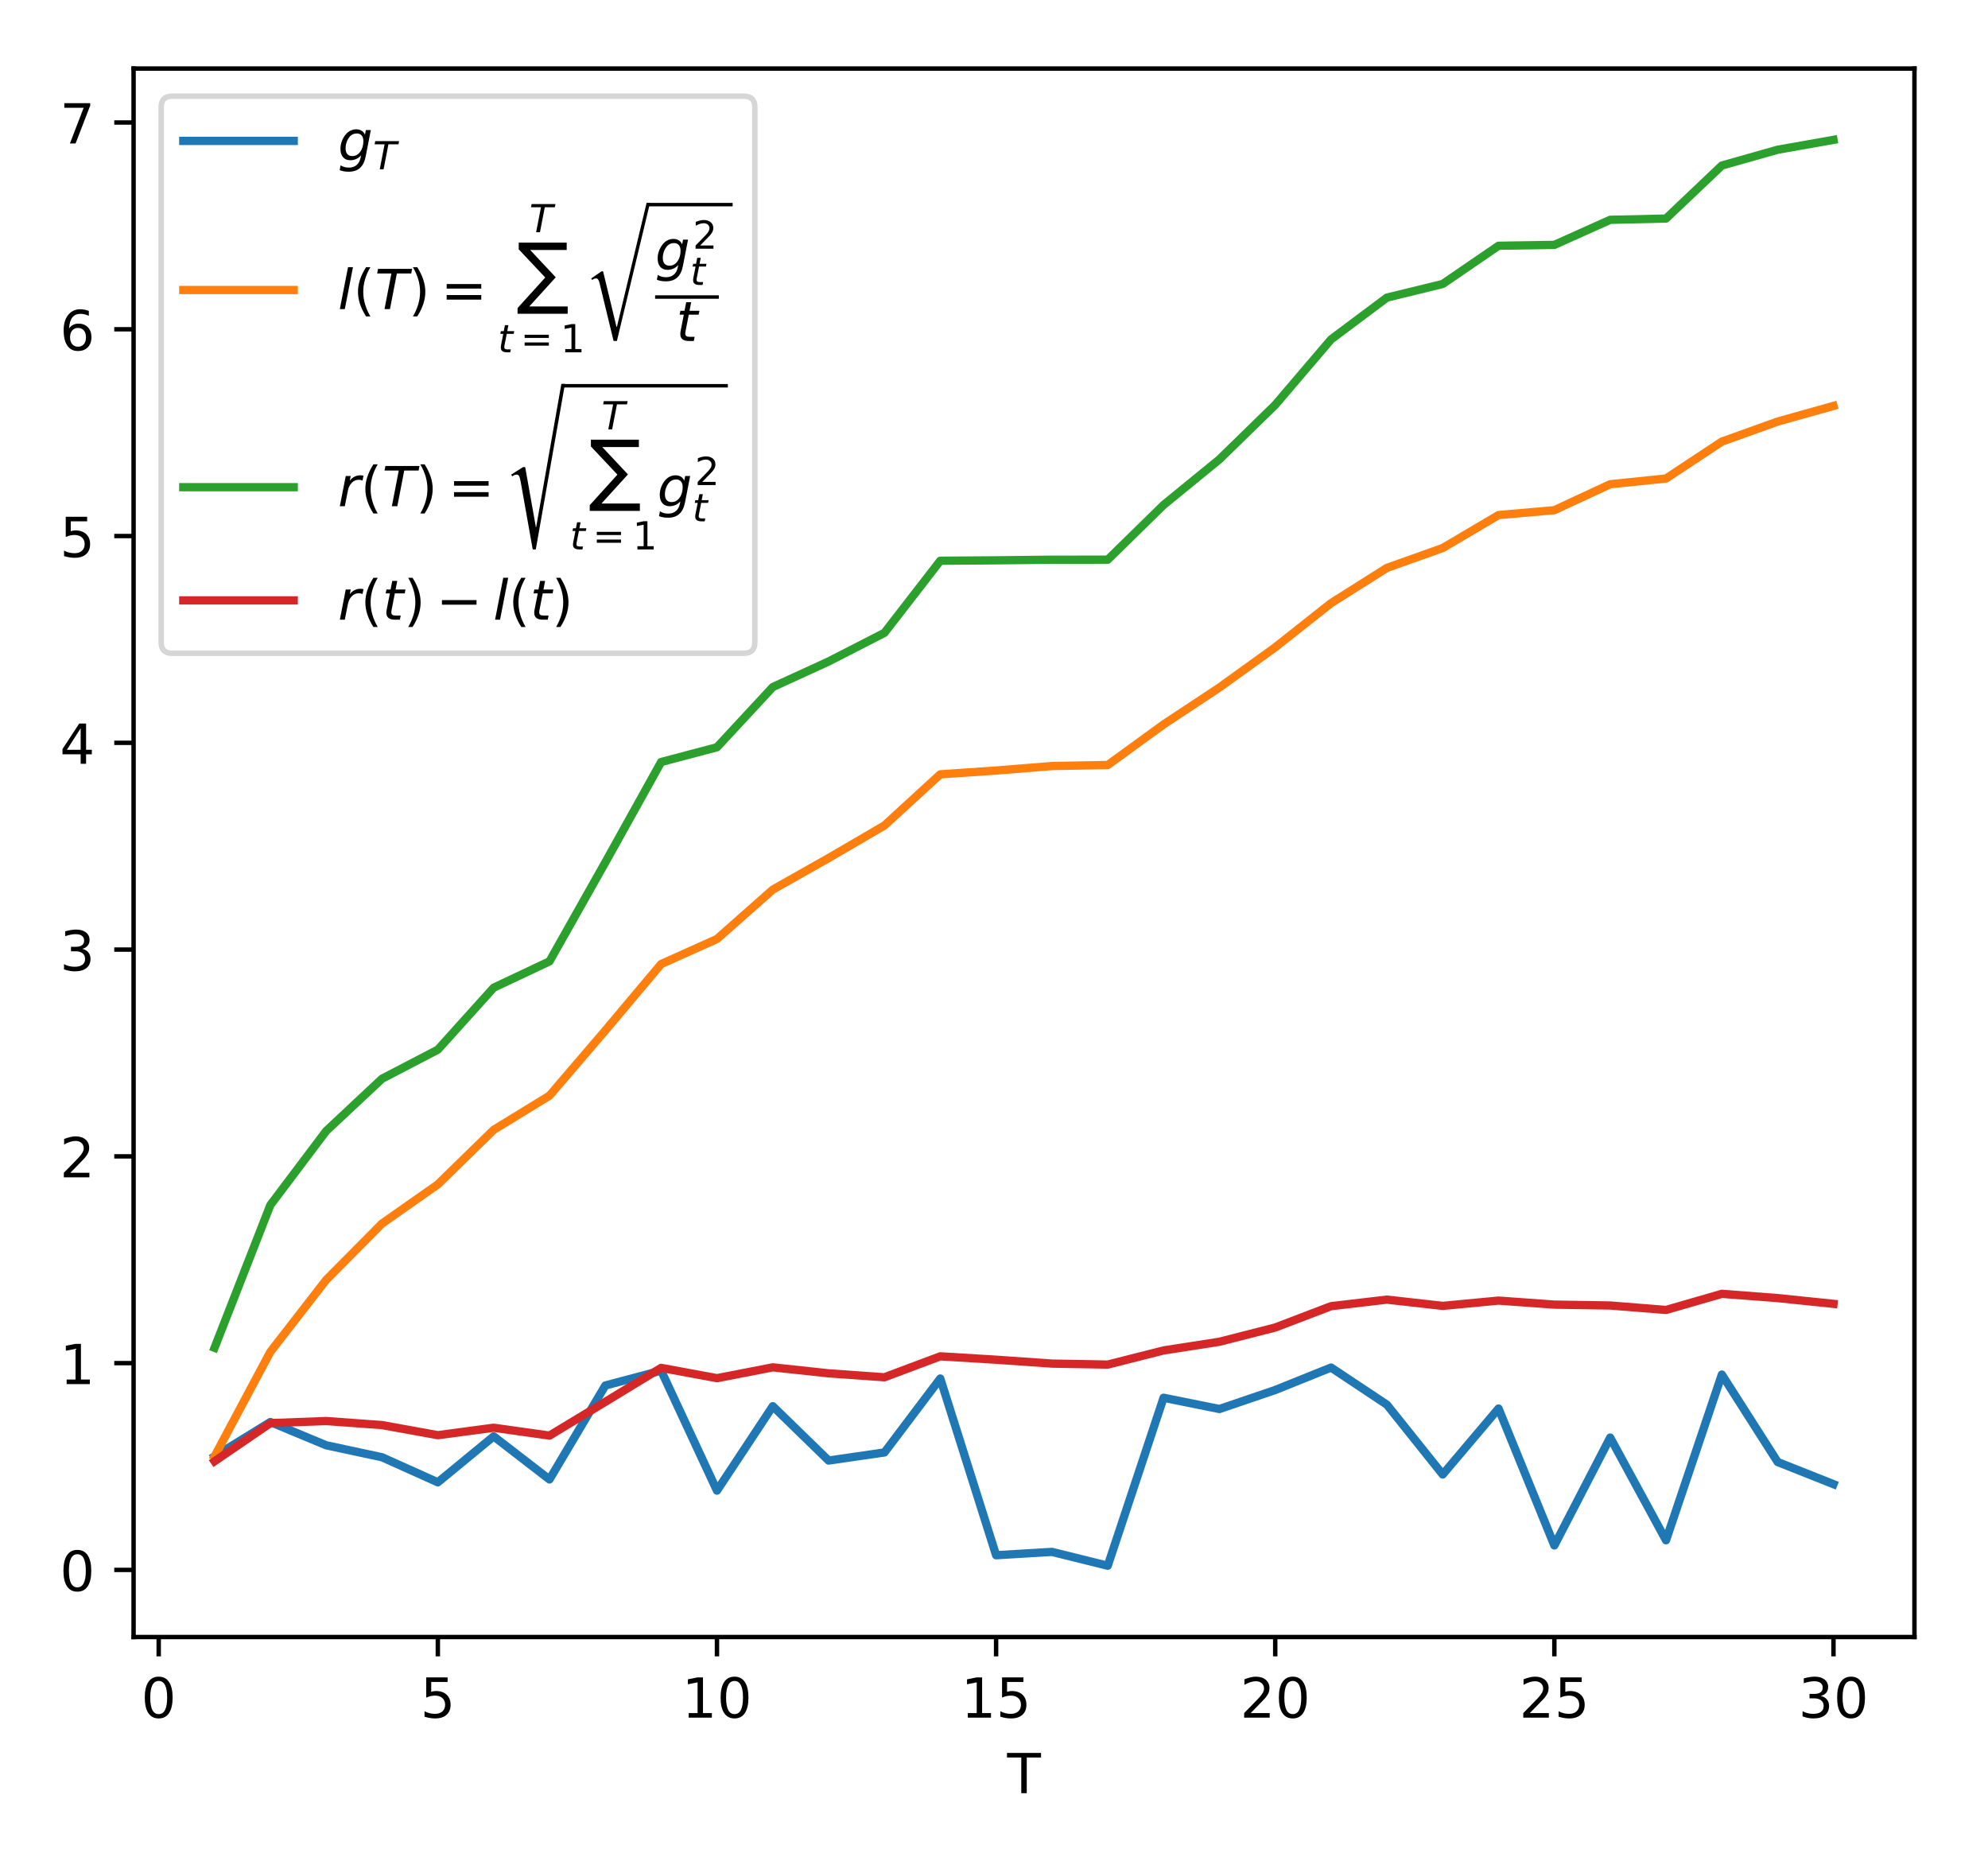 <?xml version="1.0" encoding="utf-8" standalone="no"?>
<!DOCTYPE svg PUBLIC "-//W3C//DTD SVG 1.1//EN"
  "http://www.w3.org/Graphics/SVG/1.1/DTD/svg11.dtd">
<!-- Created with matplotlib (https://matplotlib.org/) -->
<svg height="335.52pt" version="1.1" viewBox="0 0 360 335.52" width="360pt" xmlns="http://www.w3.org/2000/svg" xmlns:xlink="http://www.w3.org/1999/xlink">
 <defs>
  <style type="text/css">
*{stroke-linecap:butt;stroke-linejoin:round;}
  </style>
 </defs>
 <g id="figure_1">
  <g id="patch_1">
   <path d="M 0 335.52 
L 360 335.52 
L 360 0 
L 0 0 
z
" style="fill:#ffffff;"/>
  </g>
  <g id="axes_1">
   <g id="patch_2">
    <path d="M 24.19 296.413 
L 346.68 296.413 
L 346.68 12.414 
L 24.19 12.414 
z
" style="fill:#ffffff;"/>
   </g>
   <g id="matplotlib.axis_1">
    <g id="xtick_1">
     <g id="line2d_1">
      <defs>
       <path d="M 0 0 
L 0 3.5 
" id="m91c0a53d5a" style="stroke:#000000;stroke-width:0.8;"/>
      </defs>
      <g>
       <use style="stroke:#000000;stroke-width:0.8;" x="28.739" xlink:href="#m91c0a53d5a" y="296.413"/>
      </g>
     </g>
     <g id="text_1">
      <!-- 0 -->
      <defs>
       <path d="M 31.781 66.406 
Q 24.172 66.406 20.328 58.906 
Q 16.5 51.422 16.5 36.375 
Q 16.5 21.391 20.328 13.891 
Q 24.172 6.391 31.781 6.391 
Q 39.453 6.391 43.281 13.891 
Q 47.125 21.391 47.125 36.375 
Q 47.125 51.422 43.281 58.906 
Q 39.453 66.406 31.781 66.406 
z
M 31.781 74.219 
Q 44.047 74.219 50.516 64.516 
Q 56.984 54.828 56.984 36.375 
Q 56.984 17.969 50.516 8.266 
Q 44.047 -1.422 31.781 -1.422 
Q 19.531 -1.422 13.062 8.266 
Q 6.594 17.969 6.594 36.375 
Q 6.594 54.828 13.062 64.516 
Q 19.531 74.219 31.781 74.219 
z
" id="DejaVuSans-48"/>
      </defs>
      <g transform="translate(25.558 311.012)scale(0.1 -0.1)">
       <use xlink:href="#DejaVuSans-48"/>
      </g>
     </g>
    </g>
    <g id="xtick_2">
     <g id="line2d_2">
      <g>
       <use style="stroke:#000000;stroke-width:0.8;" x="79.286" xlink:href="#m91c0a53d5a" y="296.413"/>
      </g>
     </g>
     <g id="text_2">
      <!-- 5 -->
      <defs>
       <path d="M 10.797 72.906 
L 49.516 72.906 
L 49.516 64.594 
L 19.828 64.594 
L 19.828 46.734 
Q 21.969 47.469 24.109 47.828 
Q 26.266 48.188 28.422 48.188 
Q 40.625 48.188 47.75 41.5 
Q 54.891 34.812 54.891 23.391 
Q 54.891 11.625 47.562 5.094 
Q 40.234 -1.422 26.906 -1.422 
Q 22.312 -1.422 17.547 -0.641 
Q 12.797 0.141 7.719 1.703 
L 7.719 11.625 
Q 12.109 9.234 16.797 8.062 
Q 21.484 6.891 26.703 6.891 
Q 35.156 6.891 40.078 11.328 
Q 45.016 15.766 45.016 23.391 
Q 45.016 31 40.078 35.438 
Q 35.156 39.891 26.703 39.891 
Q 22.75 39.891 18.812 39.016 
Q 14.891 38.141 10.797 36.281 
z
" id="DejaVuSans-53"/>
      </defs>
      <g transform="translate(76.105 311.012)scale(0.1 -0.1)">
       <use xlink:href="#DejaVuSans-53"/>
      </g>
     </g>
    </g>
    <g id="xtick_3">
     <g id="line2d_3">
      <g>
       <use style="stroke:#000000;stroke-width:0.8;" x="129.833" xlink:href="#m91c0a53d5a" y="296.413"/>
      </g>
     </g>
     <g id="text_3">
      <!-- 10 -->
      <defs>
       <path d="M 12.406 8.297 
L 28.516 8.297 
L 28.516 63.922 
L 10.984 60.406 
L 10.984 69.391 
L 28.422 72.906 
L 38.281 72.906 
L 38.281 8.297 
L 54.391 8.297 
L 54.391 0 
L 12.406 0 
z
" id="DejaVuSans-49"/>
      </defs>
      <g transform="translate(123.471 311.012)scale(0.1 -0.1)">
       <use xlink:href="#DejaVuSans-49"/>
       <use x="63.623" xlink:href="#DejaVuSans-48"/>
      </g>
     </g>
    </g>
    <g id="xtick_4">
     <g id="line2d_4">
      <g>
       <use style="stroke:#000000;stroke-width:0.8;" x="180.38" xlink:href="#m91c0a53d5a" y="296.413"/>
      </g>
     </g>
     <g id="text_4">
      <!-- 15 -->
      <g transform="translate(174.018 311.012)scale(0.1 -0.1)">
       <use xlink:href="#DejaVuSans-49"/>
       <use x="63.623" xlink:href="#DejaVuSans-53"/>
      </g>
     </g>
    </g>
    <g id="xtick_5">
     <g id="line2d_5">
      <g>
       <use style="stroke:#000000;stroke-width:0.8;" x="230.927" xlink:href="#m91c0a53d5a" y="296.413"/>
      </g>
     </g>
     <g id="text_5">
      <!-- 20 -->
      <defs>
       <path d="M 19.188 8.297 
L 53.609 8.297 
L 53.609 0 
L 7.328 0 
L 7.328 8.297 
Q 12.938 14.109 22.625 23.891 
Q 32.328 33.688 34.812 36.531 
Q 39.547 41.844 41.422 45.531 
Q 43.312 49.219 43.312 52.781 
Q 43.312 58.594 39.234 62.25 
Q 35.156 65.922 28.609 65.922 
Q 23.969 65.922 18.812 64.312 
Q 13.672 62.703 7.812 59.422 
L 7.812 69.391 
Q 13.766 71.781 18.938 73 
Q 24.125 74.219 28.422 74.219 
Q 39.75 74.219 46.484 68.547 
Q 53.219 62.891 53.219 53.422 
Q 53.219 48.922 51.531 44.891 
Q 49.859 40.875 45.406 35.406 
Q 44.188 33.984 37.641 27.219 
Q 31.109 20.453 19.188 8.297 
z
" id="DejaVuSans-50"/>
      </defs>
      <g transform="translate(224.565 311.012)scale(0.1 -0.1)">
       <use xlink:href="#DejaVuSans-50"/>
       <use x="63.623" xlink:href="#DejaVuSans-48"/>
      </g>
     </g>
    </g>
    <g id="xtick_6">
     <g id="line2d_6">
      <g>
       <use style="stroke:#000000;stroke-width:0.8;" x="281.474" xlink:href="#m91c0a53d5a" y="296.413"/>
      </g>
     </g>
     <g id="text_6">
      <!-- 25 -->
      <g transform="translate(275.112 311.012)scale(0.1 -0.1)">
       <use xlink:href="#DejaVuSans-50"/>
       <use x="63.623" xlink:href="#DejaVuSans-53"/>
      </g>
     </g>
    </g>
    <g id="xtick_7">
     <g id="line2d_7">
      <g>
       <use style="stroke:#000000;stroke-width:0.8;" x="332.021" xlink:href="#m91c0a53d5a" y="296.413"/>
      </g>
     </g>
     <g id="text_7">
      <!-- 30 -->
      <defs>
       <path d="M 40.578 39.312 
Q 47.656 37.797 51.625 33 
Q 55.609 28.219 55.609 21.188 
Q 55.609 10.406 48.188 4.484 
Q 40.766 -1.422 27.094 -1.422 
Q 22.516 -1.422 17.656 -0.516 
Q 12.797 0.391 7.625 2.203 
L 7.625 11.719 
Q 11.719 9.328 16.594 8.109 
Q 21.484 6.891 26.812 6.891 
Q 36.078 6.891 40.938 10.547 
Q 45.797 14.203 45.797 21.188 
Q 45.797 27.641 41.281 31.266 
Q 36.766 34.906 28.719 34.906 
L 20.219 34.906 
L 20.219 43.016 
L 29.109 43.016 
Q 36.375 43.016 40.234 45.922 
Q 44.094 48.828 44.094 54.297 
Q 44.094 59.906 40.109 62.906 
Q 36.141 65.922 28.719 65.922 
Q 24.656 65.922 20.016 65.031 
Q 15.375 64.156 9.812 62.312 
L 9.812 71.094 
Q 15.438 72.656 20.344 73.438 
Q 25.25 74.219 29.594 74.219 
Q 40.828 74.219 47.359 69.109 
Q 53.906 64.016 53.906 55.328 
Q 53.906 49.266 50.438 45.094 
Q 46.969 40.922 40.578 39.312 
z
" id="DejaVuSans-51"/>
      </defs>
      <g transform="translate(325.659 311.012)scale(0.1 -0.1)">
       <use xlink:href="#DejaVuSans-51"/>
       <use x="63.623" xlink:href="#DejaVuSans-48"/>
      </g>
     </g>
    </g>
    <g id="text_8">
     <!-- T -->
     <defs>
      <path d="M -0.297 72.906 
L 61.375 72.906 
L 61.375 64.594 
L 35.5 64.594 
L 35.5 0 
L 25.594 0 
L 25.594 64.594 
L -0.297 64.594 
z
" id="DejaVuSans-84"/>
     </defs>
     <g transform="translate(182.381 324.69)scale(0.1 -0.1)">
      <use xlink:href="#DejaVuSans-84"/>
     </g>
    </g>
   </g>
   <g id="matplotlib.axis_2">
    <g id="ytick_1">
     <g id="line2d_8">
      <defs>
       <path d="M 0 0 
L -3.5 0 
" id="ma264f936ad" style="stroke:#000000;stroke-width:0.8;"/>
      </defs>
      <g>
       <use style="stroke:#000000;stroke-width:0.8;" x="24.19" xlink:href="#ma264f936ad" y="284.261"/>
      </g>
     </g>
     <g id="text_9">
      <!-- 0 -->
      <g transform="translate(10.828 288.06)scale(0.1 -0.1)">
       <use xlink:href="#DejaVuSans-48"/>
      </g>
     </g>
    </g>
    <g id="ytick_2">
     <g id="line2d_9">
      <g>
       <use style="stroke:#000000;stroke-width:0.8;" x="24.19" xlink:href="#ma264f936ad" y="246.821"/>
      </g>
     </g>
     <g id="text_10">
      <!-- 1 -->
      <g transform="translate(10.828 250.62)scale(0.1 -0.1)">
       <use xlink:href="#DejaVuSans-49"/>
      </g>
     </g>
    </g>
    <g id="ytick_3">
     <g id="line2d_10">
      <g>
       <use style="stroke:#000000;stroke-width:0.8;" x="24.19" xlink:href="#ma264f936ad" y="209.38"/>
      </g>
     </g>
     <g id="text_11">
      <!-- 2 -->
      <g transform="translate(10.828 213.179)scale(0.1 -0.1)">
       <use xlink:href="#DejaVuSans-50"/>
      </g>
     </g>
    </g>
    <g id="ytick_4">
     <g id="line2d_11">
      <g>
       <use style="stroke:#000000;stroke-width:0.8;" x="24.19" xlink:href="#ma264f936ad" y="171.94"/>
      </g>
     </g>
     <g id="text_12">
      <!-- 3 -->
      <g transform="translate(10.828 175.739)scale(0.1 -0.1)">
       <use xlink:href="#DejaVuSans-51"/>
      </g>
     </g>
    </g>
    <g id="ytick_5">
     <g id="line2d_12">
      <g>
       <use style="stroke:#000000;stroke-width:0.8;" x="24.19" xlink:href="#ma264f936ad" y="134.499"/>
      </g>
     </g>
     <g id="text_13">
      <!-- 4 -->
      <defs>
       <path d="M 37.797 64.312 
L 12.891 25.391 
L 37.797 25.391 
z
M 35.203 72.906 
L 47.609 72.906 
L 47.609 25.391 
L 58.016 25.391 
L 58.016 17.188 
L 47.609 17.188 
L 47.609 0 
L 37.797 0 
L 37.797 17.188 
L 4.891 17.188 
L 4.891 26.703 
z
" id="DejaVuSans-52"/>
      </defs>
      <g transform="translate(10.828 138.298)scale(0.1 -0.1)">
       <use xlink:href="#DejaVuSans-52"/>
      </g>
     </g>
    </g>
    <g id="ytick_6">
     <g id="line2d_13">
      <g>
       <use style="stroke:#000000;stroke-width:0.8;" x="24.19" xlink:href="#ma264f936ad" y="97.059"/>
      </g>
     </g>
     <g id="text_14">
      <!-- 5 -->
      <g transform="translate(10.828 100.858)scale(0.1 -0.1)">
       <use xlink:href="#DejaVuSans-53"/>
      </g>
     </g>
    </g>
    <g id="ytick_7">
     <g id="line2d_14">
      <g>
       <use style="stroke:#000000;stroke-width:0.8;" x="24.19" xlink:href="#ma264f936ad" y="59.618"/>
      </g>
     </g>
     <g id="text_15">
      <!-- 6 -->
      <defs>
       <path d="M 33.016 40.375 
Q 26.375 40.375 22.484 35.828 
Q 18.609 31.297 18.609 23.391 
Q 18.609 15.531 22.484 10.953 
Q 26.375 6.391 33.016 6.391 
Q 39.656 6.391 43.531 10.953 
Q 47.406 15.531 47.406 23.391 
Q 47.406 31.297 43.531 35.828 
Q 39.656 40.375 33.016 40.375 
z
M 52.594 71.297 
L 52.594 62.312 
Q 48.875 64.062 45.094 64.984 
Q 41.312 65.922 37.594 65.922 
Q 27.828 65.922 22.672 59.328 
Q 17.531 52.734 16.797 39.406 
Q 19.672 43.656 24.016 45.922 
Q 28.375 48.188 33.594 48.188 
Q 44.578 48.188 50.953 41.516 
Q 57.328 34.859 57.328 23.391 
Q 57.328 12.156 50.688 5.359 
Q 44.047 -1.422 33.016 -1.422 
Q 20.359 -1.422 13.672 8.266 
Q 6.984 17.969 6.984 36.375 
Q 6.984 53.656 15.188 63.938 
Q 23.391 74.219 37.203 74.219 
Q 40.922 74.219 44.703 73.484 
Q 48.484 72.75 52.594 71.297 
z
" id="DejaVuSans-54"/>
      </defs>
      <g transform="translate(10.828 63.417)scale(0.1 -0.1)">
       <use xlink:href="#DejaVuSans-54"/>
      </g>
     </g>
    </g>
    <g id="ytick_8">
     <g id="line2d_15">
      <g>
       <use style="stroke:#000000;stroke-width:0.8;" x="24.19" xlink:href="#ma264f936ad" y="22.178"/>
      </g>
     </g>
     <g id="text_16">
      <!-- 7 -->
      <defs>
       <path d="M 8.203 72.906 
L 55.078 72.906 
L 55.078 68.703 
L 28.609 0 
L 18.312 0 
L 43.219 64.594 
L 8.203 64.594 
z
" id="DejaVuSans-55"/>
      </defs>
      <g transform="translate(10.828 25.977)scale(0.1 -0.1)">
       <use xlink:href="#DejaVuSans-55"/>
      </g>
     </g>
    </g>
   </g>
   <g id="line2d_16">
    <path clip-path="url(#p76e4da4671)" d="M 38.849 263.713 
L 48.958 257.484 
L 59.067 261.693 
L 69.177 263.861 
L 79.286 268.399 
L 89.396 260.079 
L 99.505 267.878 
L 109.614 250.873 
L 119.724 248.181 
L 129.833 269.905 
L 139.943 254.619 
L 150.052 264.459 
L 160.161 262.993 
L 170.271 249.606 
L 180.38 281.602 
L 190.49 280.999 
L 200.599 283.504 
L 210.709 253.088 
L 220.818 255.127 
L 230.927 251.688 
L 241.037 247.621 
L 251.146 254.34 
L 261.256 266.983 
L 271.365 255.038 
L 281.474 279.833 
L 291.584 260.302 
L 301.693 278.894 
L 311.803 248.892 
L 321.912 264.723 
L 332.021 268.736 
" style="fill:none;stroke:#1f77b4;stroke-linecap:square;stroke-width:1.5;"/>
   </g>
   <g id="line2d_17">
    <path clip-path="url(#p76e4da4671)" d="M 38.849 263.713 
L 48.958 244.779 
L 59.067 231.75 
L 69.177 221.549 
L 79.286 214.456 
L 89.396 204.583 
L 99.505 198.391 
L 109.614 186.586 
L 119.724 174.56 
L 129.833 170.02 
L 139.943 161.082 
L 150.052 155.366 
L 160.161 149.467 
L 170.271 140.205 
L 180.38 139.519 
L 190.49 138.703 
L 200.599 138.519 
L 210.709 131.172 
L 220.818 124.488 
L 230.927 117.204 
L 241.037 109.209 
L 251.146 102.829 
L 261.256 99.227 
L 271.365 93.261 
L 281.474 92.376 
L 291.584 87.677 
L 301.693 86.644 
L 311.803 79.96 
L 321.912 76.332 
L 332.021 73.497 
" style="fill:none;stroke:#ff7f0e;stroke-linecap:square;stroke-width:1.5;"/>
   </g>
   <g id="line2d_18">
    <path clip-path="url(#p76e4da4671)" d="M 38.849 244.044 
L 48.958 218.2 
L 59.067 204.793 
L 69.177 195.326 
L 79.286 190.063 
L 89.396 178.841 
L 99.505 174.072 
L 109.614 156.151 
L 119.724 137.977 
L 129.833 135.303 
L 139.943 124.403 
L 150.052 119.772 
L 160.161 114.587 
L 170.271 101.532 
L 180.38 101.458 
L 190.49 101.346 
L 200.599 101.34 
L 210.709 91.433 
L 220.818 83.178 
L 230.927 73.313 
L 241.037 61.457 
L 251.146 53.889 
L 261.256 51.42 
L 271.365 44.498 
L 281.474 44.341 
L 291.584 39.801 
L 301.693 39.576 
L 311.803 29.972 
L 321.912 27.112 
L 332.021 25.323 
" style="fill:none;stroke:#2ca02c;stroke-linecap:square;stroke-width:1.5;"/>
   </g>
   <g id="line2d_19">
    <path clip-path="url(#p76e4da4671)" d="M 38.849 264.592 
L 48.958 257.682 
L 59.067 257.305 
L 69.177 258.038 
L 79.286 259.869 
L 89.396 258.519 
L 99.505 259.942 
L 109.614 253.826 
L 119.724 247.679 
L 129.833 249.544 
L 139.943 247.582 
L 150.052 248.667 
L 160.161 249.381 
L 170.271 245.588 
L 180.38 246.2 
L 190.49 246.904 
L 200.599 247.082 
L 210.709 244.522 
L 220.818 242.951 
L 230.927 240.37 
L 241.037 236.509 
L 251.146 235.321 
L 261.256 236.455 
L 271.365 235.497 
L 281.474 236.226 
L 291.584 236.385 
L 301.693 237.193 
L 311.803 234.273 
L 321.912 235.042 
L 332.021 236.087 
" style="fill:none;stroke:#d62728;stroke-linecap:square;stroke-width:1.5;"/>
   </g>
   <g id="patch_3">
    <path d="M 24.19 296.413 
L 24.19 12.414 
" style="fill:none;stroke:#000000;stroke-linecap:square;stroke-linejoin:miter;stroke-width:0.8;"/>
   </g>
   <g id="patch_4">
    <path d="M 346.68 296.413 
L 346.68 12.414 
" style="fill:none;stroke:#000000;stroke-linecap:square;stroke-linejoin:miter;stroke-width:0.8;"/>
   </g>
   <g id="patch_5">
    <path d="M 24.19 296.413 
L 346.68 296.413 
" style="fill:none;stroke:#000000;stroke-linecap:square;stroke-linejoin:miter;stroke-width:0.8;"/>
   </g>
   <g id="patch_6">
    <path d="M 24.19 12.414 
L 346.68 12.414 
" style="fill:none;stroke:#000000;stroke-linecap:square;stroke-linejoin:miter;stroke-width:0.8;"/>
   </g>
   <g id="legend_1">
    <g id="patch_7">
     <path d="M 31.19 118.291 
L 134.69 118.291 
Q 136.69 118.291 136.69 116.291 
L 136.69 19.414 
Q 136.69 17.414 134.69 17.414 
L 31.19 17.414 
Q 29.19 17.414 29.19 19.414 
L 29.19 116.291 
Q 29.19 118.291 31.19 118.291 
z
" style="fill:#ffffff;opacity:0.8;stroke:#cccccc;stroke-linejoin:miter;"/>
    </g>
    <g id="line2d_20">
     <path d="M 33.19 25.513 
L 53.19 25.513 
" style="fill:none;stroke:#1f77b4;stroke-linecap:square;stroke-width:1.5;"/>
    </g>
    <g id="line2d_21"/>
    <g id="text_17">
     <!-- $g_T$ -->
     <defs>
      <path d="M 59.625 54.688 
L 50.297 6.781 
Q 47.609 -7.125 40.016 -13.953 
Q 32.422 -20.797 19.578 -20.797 
Q 14.844 -20.797 10.781 -20.094 
Q 6.734 -19.391 3.219 -17.922 
L 4.891 -9.188 
Q 8.203 -11.328 11.906 -12.344 
Q 15.625 -13.375 19.828 -13.375 
Q 28.375 -13.375 33.859 -8.703 
Q 39.359 -4.047 41.109 4.688 
L 41.891 8.797 
Q 38.141 4.5 33.156 2.25 
Q 28.172 0 22.406 0 
Q 14.109 0 9.344 5.484 
Q 4.594 10.984 4.594 20.609 
Q 4.594 28.172 7.469 35.422 
Q 10.359 42.672 15.578 48.297 
Q 19.047 52 23.656 54 
Q 28.266 56 33.297 56 
Q 38.812 56 42.906 53.438 
Q 47.016 50.875 49.031 46.188 
L 50.594 54.688 
z
M 46.094 34.625 
Q 46.094 41.266 42.969 44.875 
Q 39.844 48.484 34.078 48.484 
Q 30.516 48.484 27.297 47.062 
Q 24.078 45.656 21.781 43.109 
Q 18.062 38.922 15.984 33.234 
Q 13.922 27.547 13.922 21.484 
Q 13.922 14.75 17.062 11.125 
Q 20.219 7.516 26.125 7.516 
Q 34.672 7.516 40.375 15.25 
Q 46.094 23 46.094 34.625 
z
" id="DejaVuSans-Oblique-103"/>
      <path d="M 5.906 72.906 
L 67.578 72.906 
L 66.016 64.594 
L 39.984 64.594 
L 27.484 0 
L 17.578 0 
L 30.078 64.594 
L 4.297 64.594 
z
" id="DejaVuSans-Oblique-84"/>
     </defs>
     <g transform="translate(61.19 29.013)scale(0.1 -0.1)">
      <use xlink:href="#DejaVuSans-Oblique-103"/>
      <use transform="translate(63.477 -16.406)scale(0.7)" xlink:href="#DejaVuSans-Oblique-84"/>
     </g>
    </g>
    <g id="line2d_22">
     <path d="M 33.19 52.513 
L 53.19 52.513 
" style="fill:none;stroke:#ff7f0e;stroke-linecap:square;stroke-width:1.5;"/>
    </g>
    <g id="line2d_23"/>
    <g id="text_18">
     <!-- $l(T) = \sum_{t=1}^T \sqrt{\dfrac{g^2_t}{t}}$ -->
     <defs>
      <path d="M 18.312 75.984 
L 27.297 75.984 
L 12.5 0 
L 3.516 0 
z
" id="DejaVuSans-Oblique-108"/>
      <path d="M 31 75.875 
Q 24.469 64.656 21.281 53.656 
Q 18.109 42.672 18.109 31.391 
Q 18.109 20.125 21.312 9.062 
Q 24.516 -2 31 -13.188 
L 23.188 -13.188 
Q 15.875 -1.703 12.234 9.375 
Q 8.594 20.453 8.594 31.391 
Q 8.594 42.281 12.203 53.312 
Q 15.828 64.359 23.188 75.875 
z
" id="DejaVuSans-40"/>
      <path d="M 8.016 75.875 
L 15.828 75.875 
Q 23.141 64.359 26.781 53.312 
Q 30.422 42.281 30.422 31.391 
Q 30.422 20.453 26.781 9.375 
Q 23.141 -1.703 15.828 -13.188 
L 8.016 -13.188 
Q 14.5 -2 17.703 9.062 
Q 20.906 20.125 20.906 31.391 
Q 20.906 42.672 17.703 53.656 
Q 14.5 64.656 8.016 75.875 
z
" id="DejaVuSans-41"/>
      <path d="M 10.594 45.406 
L 73.188 45.406 
L 73.188 37.203 
L 10.594 37.203 
z
M 10.594 25.484 
L 73.188 25.484 
L 73.188 17.188 
L 10.594 17.188 
z
" id="DejaVuSans-61"/>
      <path d="M 3.812 101.703 
L 90.672 101.703 
L 90.672 88.375 
L 24.469 88.375 
L 70.844 38.875 
L 22.953 -13.875 
L 92.484 -13.875 
L 92.484 -27.156 
L 1.703 -27.156 
L 1.703 -16.844 
L 51.812 38.484 
L 3.812 89.5 
z
" id="DejaVuSansDisplay-8721"/>
      <path d="M 42.281 54.688 
L 40.922 47.703 
L 23 47.703 
L 17.188 18.016 
Q 16.891 16.359 16.75 15.234 
Q 16.609 14.109 16.609 13.484 
Q 16.609 10.359 18.484 8.938 
Q 20.359 7.516 24.516 7.516 
L 33.594 7.516 
L 32.078 0 
L 23.484 0 
Q 15.484 0 11.547 3.125 
Q 7.625 6.25 7.625 12.594 
Q 7.625 13.719 7.766 15.062 
Q 7.906 16.406 8.203 18.016 
L 14.016 47.703 
L 6.391 47.703 
L 7.812 54.688 
L 15.281 54.688 
L 18.312 70.219 
L 27.297 70.219 
L 24.312 54.688 
z
" id="DejaVuSans-Oblique-116"/>
      <path d="M 115.703 205.594 
L 56.703 -40.406 
L 50.797 -40.406 
L 25.797 62.797 
Q 24.797 66.797 23.391 68.891 
Q 22 71 19.406 71 
Q 16.094 71 12.5 68.203 
L 11 70.906 
L 29.297 83.594 
L 32.094 83.594 
L 56 -15.297 
L 56.703 -15.297 
L 109.594 205.594 
z
" id="STIXSizeTwoSym-Regular-8730"/>
     </defs>
     <g transform="translate(61.19 56.013)scale(0.1 -0.1)">
      <use transform="translate(0 0.406)" xlink:href="#DejaVuSans-Oblique-108"/>
      <use transform="translate(27.783 0.406)" xlink:href="#DejaVuSans-40"/>
      <use transform="translate(66.797 0.406)" xlink:href="#DejaVuSans-Oblique-84"/>
      <use transform="translate(127.881 0.406)" xlink:href="#DejaVuSans-41"/>
      <use transform="translate(186.377 0.406)" xlink:href="#DejaVuSans-61"/>
      <use transform="translate(346.648 139.609)scale(0.7)" xlink:href="#DejaVuSans-Oblique-84"/>
      <use transform="translate(323.648 19.156)" xlink:href="#DejaVuSansDisplay-8721"/>
      <use transform="translate(289.648 -77.784)scale(0.7)" xlink:href="#DejaVuSans-Oblique-116"/>
      <use transform="translate(330.732 -77.784)scale(0.7)" xlink:href="#DejaVuSans-61"/>
      <use transform="translate(403.022 -77.784)scale(0.7)" xlink:href="#DejaVuSans-49"/>
      <use transform="translate(447.559 -16.172)scale(1.017)" xlink:href="#STIXSizeTwoSym-Regular-8730"/>
      <use transform="translate(574.408 71.516)" xlink:href="#DejaVuSans-Oblique-103"/>
      <use transform="translate(642.534 109.797)scale(0.7)" xlink:href="#DejaVuSans-50"/>
      <use transform="translate(637.885 44.172)scale(0.7)" xlink:href="#DejaVuSans-Oblique-116"/>
      <use transform="translate(612.408 -57.297)" xlink:href="#DejaVuSans-Oblique-116"/>
      <path d="M 561.908 186.5 
L 561.908 192.75 
L 714.805 192.75 
L 714.805 186.5 
L 561.908 186.5 
z
"/>
      <path d="M 574.408 19.172 
L 574.408 25.422 
L 689.805 25.422 
L 689.805 19.172 
L 574.408 19.172 
z
"/>
     </g>
    </g>
    <g id="line2d_24">
     <path d="M 33.19 88.213 
L 53.19 88.213 
" style="fill:none;stroke:#2ca02c;stroke-linecap:square;stroke-width:1.5;"/>
    </g>
    <g id="line2d_25"/>
    <g id="text_19">
     <!-- $r(T) = \sqrt{\sum_{t=1}^T g^2_t}$ -->
     <defs>
      <path d="M 44.578 46.391 
Q 43.219 47.125 41.453 47.516 
Q 39.703 47.906 37.703 47.906 
Q 30.516 47.906 25.141 42.453 
Q 19.781 37.016 18.016 27.875 
L 12.5 0 
L 3.516 0 
L 14.203 54.688 
L 23.188 54.688 
L 21.484 46.188 
Q 25.047 50.922 30 53.453 
Q 34.969 56 40.578 56 
Q 42.047 56 43.453 55.828 
Q 44.875 55.672 46.297 55.281 
z
" id="DejaVuSans-Oblique-114"/>
      <path d="M 111 256.5 
L 56.797 -51 
L 51.094 -51 
L 28.594 75.406 
Q 27.406 81.906 25.906 84.906 
Q 24.406 87.906 21.5 87.906 
Q 16.906 87.906 13 84.594 
L 11.203 88 
L 33.203 101.906 
L 37.094 101.906 
L 57 -9.906 
L 57.406 -9.906 
L 104.297 256.5 
z
" id="STIXSizeThreeSym-Regular-8730"/>
     </defs>
     <g transform="translate(61.19 91.713)scale(0.1 -0.1)">
      <use transform="translate(0 0.519)" xlink:href="#DejaVuSans-Oblique-114"/>
      <use transform="translate(41.113 0.519)" xlink:href="#DejaVuSans-40"/>
      <use transform="translate(80.127 0.519)" xlink:href="#DejaVuSans-Oblique-84"/>
      <use transform="translate(141.211 0.519)" xlink:href="#DejaVuSans-41"/>
      <use transform="translate(199.707 0.519)" xlink:href="#DejaVuSans-61"/>
      <use transform="translate(302.979 -27.969)scale(0.975)" xlink:href="#STIXSizeThreeSym-Regular-8730"/>
      <use transform="translate(477.338 139.716)scale(0.7)" xlink:href="#DejaVuSans-Oblique-84"/>
      <use transform="translate(454.338 19.262)" xlink:href="#DejaVuSansDisplay-8721"/>
      <use transform="translate(420.338 -77.678)scale(0.7)" xlink:href="#DejaVuSans-Oblique-116"/>
      <use transform="translate(461.422 -77.678)scale(0.7)" xlink:href="#DejaVuSans-61"/>
      <use transform="translate(533.712 -77.678)scale(0.7)" xlink:href="#DejaVuSans-49"/>
      <use transform="translate(578.248 0.512)" xlink:href="#DejaVuSans-Oblique-103"/>
      <use transform="translate(646.375 38.794)scale(0.7)" xlink:href="#DejaVuSans-50"/>
      <use transform="translate(641.725 -26.831)scale(0.7)" xlink:href="#DejaVuSans-Oblique-116"/>
      <path d="M 407.838 215.5 
L 407.838 221.75 
L 706.145 221.75 
L 706.145 215.5 
L 407.838 215.5 
z
"/>
     </g>
    </g>
    <g id="line2d_26">
     <path d="M 33.19 108.711 
L 53.19 108.711 
" style="fill:none;stroke:#d62728;stroke-linecap:square;stroke-width:1.5;"/>
    </g>
    <g id="line2d_27"/>
    <g id="text_20">
     <!-- $r(t) - l(t)$ -->
     <defs>
      <path d="M 10.594 35.5 
L 73.188 35.5 
L 73.188 27.203 
L 10.594 27.203 
z
" id="DejaVuSans-8722"/>
     </defs>
     <g transform="translate(61.19 112.211)scale(0.1 -0.1)">
      <use transform="translate(0 0.016)" xlink:href="#DejaVuSans-Oblique-114"/>
      <use transform="translate(41.113 0.016)" xlink:href="#DejaVuSans-40"/>
      <use transform="translate(80.127 0.016)" xlink:href="#DejaVuSans-Oblique-116"/>
      <use transform="translate(119.336 0.016)" xlink:href="#DejaVuSans-41"/>
      <use transform="translate(177.832 0.016)" xlink:href="#DejaVuSans-8722"/>
      <use transform="translate(281.104 0.016)" xlink:href="#DejaVuSans-Oblique-108"/>
      <use transform="translate(308.887 0.016)" xlink:href="#DejaVuSans-40"/>
      <use transform="translate(347.9 0.016)" xlink:href="#DejaVuSans-Oblique-116"/>
      <use transform="translate(387.109 0.016)" xlink:href="#DejaVuSans-41"/>
     </g>
    </g>
   </g>
  </g>
 </g>
 <defs>
  <clipPath id="p76e4da4671">
   <rect height="283.999" width="322.49" x="24.19" y="12.414"/>
  </clipPath>
 </defs>
</svg>
